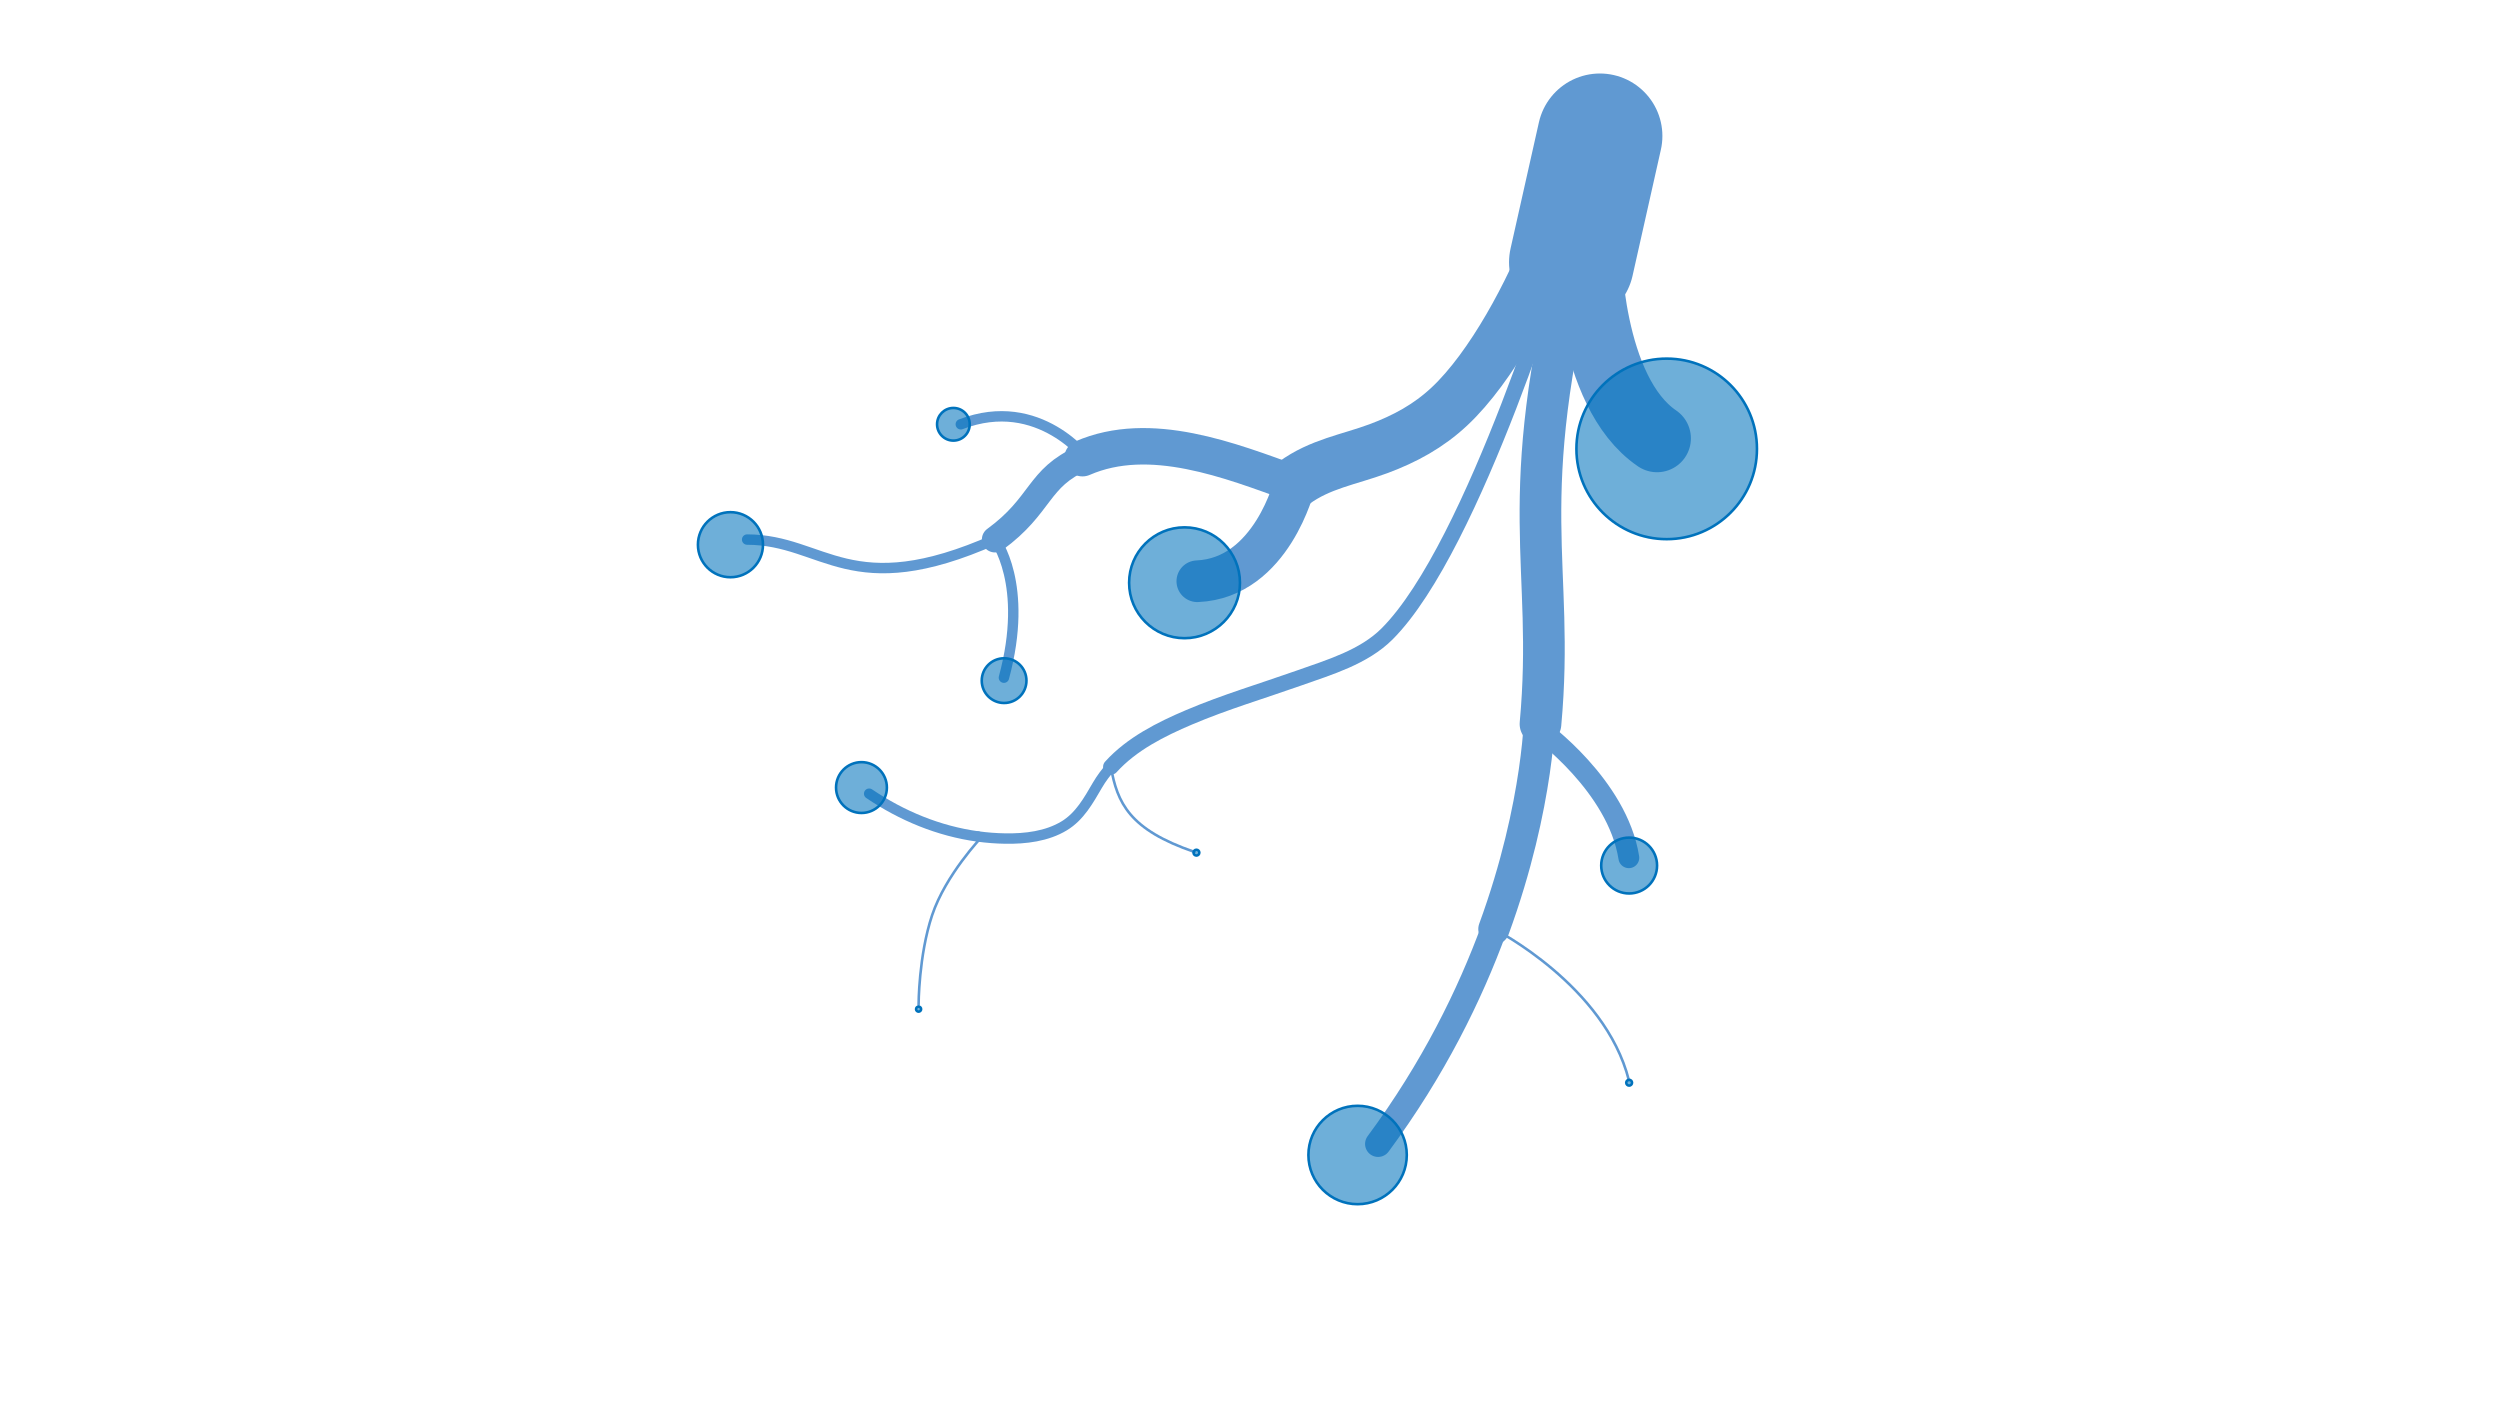 <?xml version="1.0" encoding="utf-8"?>
<!-- Generator: Adobe Illustrator 27.8.1, SVG Export Plug-In . SVG Version: 6.00 Build 0)  -->
<svg version="1.2" baseProfile="tiny" id="g-returnee_movements-_480-interactions-img" xmlns="http://www.w3.org/2000/svg" xmlns:xlink="http://www.w3.org/1999/xlink"
	 x="0px" y="0px" viewBox="0 0 480 270" overflow="visible" xml:space="preserve">
<g>
	
		<line id="path-1s_00000018944487165565431010000012518154772188464775_" fill="none" stroke="#6099D2" stroke-width="24" stroke-linecap="round" stroke-linejoin="round" x1="307.18" y1="26.111" x2="301.735" y2="50.353"/>
	
		<path id="path-19s_00000005952291922481492750000009170768271899542170_" fill="none" stroke="#6099D2" stroke-width="5" stroke-linecap="round" stroke-linejoin="round" d="
		M286.829,178.383c-4.601,12.583-11.598,26.87-22.237,41.25"/>
	
		<path id="path-7s_00000133492792969166237000000005024976714879078028_" fill="none" stroke="#6099D2" stroke-width="6" stroke-linecap="round" stroke-linejoin="round" d="
		M295.667,136.158c0,0,0.043,17.938-8.838,42.226"/>
	
		<path id="path-3s_00000028302699829861295130000002646758662387818631_" fill="none" stroke="#6099D2" stroke-width="8" stroke-linecap="round" stroke-linejoin="round" d="
		M303.094,47.318c-12.612,49.853-4.472,60.613-7.321,91.691"/>
	
		<path id="path-2s_00000155846149164678297450000007876304423949648025_" fill="none" stroke="#6099D2" stroke-width="13" stroke-linecap="round" stroke-linejoin="round" d="
		M304.771,47.778c0,0,0.139,27.395,13.382,36.391"/>
	
		<path id="path-6s_00000033337911974838266280000003534258018516667323_" fill="none" stroke="#6099D2" stroke-width="4" stroke-linecap="round" stroke-linejoin="round" d="
		M295.667,140.091c0,0,14.883,10.72,17.069,24.594"/>
	
		<path id="path-16s_00000095318343092040701790000001008419315000183943_" fill="none" stroke="#6099D2" stroke-width="0.5" stroke-linecap="round" stroke-linejoin="round" d="
		M286.965,178.433c0,0,21.159,10.762,25.771,28.946"/>
	
		<path id="path-13s_00000060031093794655577700000009565068715744021393_" fill="none" stroke="#6099D2" stroke-width="2" stroke-linecap="round" stroke-linejoin="round" d="
		M191.023,103.569c-27.824,12.36-32.727,0.056-47.573,0.028"/>
	
		<path id="path-4s_00000025407717350498854230000007496869305771637128_" fill="none" stroke="#6099D2" stroke-width="10" stroke-linecap="round" stroke-linejoin="round" d="
		M297.986,45.647c-3.976,10.306-11.558,24.792-19.724,32.42c-4.006,3.742-8.521,6.198-13.619,8.089
		c-5.656,2.097-11.192,2.9-16.214,6.585"/>
	
		<path id="path-5s_00000111193035877321149570000015838226995142204339_" fill="none" stroke="#6099D2" stroke-width="8" stroke-linecap="round" stroke-linejoin="round" d="
		M248.591,92.902c0,0-4.384,18.08-18.705,18.697"/>
	
		<path id="path-12s_00000058557488619681539360000003894035704804531859_" fill="none" stroke="#6099D2" stroke-width="2" stroke-linecap="round" stroke-linejoin="round" d="
		M191.023,103.569c0,0,6.617,8.526,1.729,26.544"/>
	
		<path id="path-18s_00000163783055114948178550000013129430655027900811_" fill="none" stroke="#6099D2" stroke-width="2" stroke-linecap="round" stroke-linejoin="round" d="
		M187.723,160.599c-7.481-1.029-14.531-3.945-20.845-8.211"/>
	
		<path id="path-17s_00000122680898895541396500000007150160954829811844_" fill="none" stroke="#6099D2" stroke-width="2" stroke-linecap="round" stroke-linejoin="round" d="
		M213.289,147.243c-0.968,1.072-1.837,2.237-2.581,3.511c-1.712,2.933-3.383,5.988-6.375,7.804
		c-3.335,2.024-7.463,2.504-11.29,2.446c-1.794-0.027-3.568-0.165-5.319-0.405"/>
	
		<path id="path-8s_00000182511339132320496100000010188742659822994828_" fill="none" stroke="#6099D2" stroke-width="3" stroke-linecap="round" stroke-linejoin="round" d="
		M300.486,46.725c0,0-17.329,58.177-34.182,74.997c-4.449,4.44-11.036,6.384-16.867,8.448c-7.052,2.495-14.244,4.623-21.136,7.55
		c-5.395,2.291-11.033,5.117-15.011,9.523"/>
	
		<path id="path-10s_00000089547533222844920320000012111693336444460704_" fill="none" stroke="#6099D2" stroke-width="2" stroke-linecap="round" stroke-linejoin="round" d="
		M209.023,88.402c0,0-9.438-12.779-24.548-6.94"/>
	
		<path id="path-11s_00000037655663834736962960000017119954187349616283_" fill="none" stroke="#6099D2" stroke-width="5" stroke-linecap="round" stroke-linejoin="round" d="
		M207.838,87.969c-8.693,3.787-7.734,8.985-16.815,15.6"/>
	
		<path id="path-14s_00000012458955153520405530000007697167994416704428_" fill="none" stroke="#6099D2" stroke-width="0.5" stroke-linecap="round" stroke-linejoin="round" d="
		M188.493,160.697c0,0-6.939,7.258-9.531,15.032s-2.591,17.196-2.591,17.196"/>
	
		<path id="path-15s_00000039843814875512135600000000801079983486126004_" fill="none" stroke="#6099D2" stroke-width="0.5" stroke-linecap="round" stroke-linejoin="round" d="
		M213.289,147.243c1.221,6.883,3.506,12.041,16.038,16.325"/>
	
		<path id="path-9s_00000126290443826661294840000010296421996756649871_" fill="none" stroke="#6099D2" stroke-width="7" stroke-linecap="round" stroke-linejoin="round" d="
		M248.589,92.906c-12.388-4.488-27.757-10.597-40.752-4.937"/>
	<g id="size_00000104686680727925866750000011615935553502752958_">
		
			<path id="_x3C_path_x3E__00000181053345848508826120000013551194534412549763_" fill="#0072BC" fill-opacity="0.57" stroke="#0072BC" stroke-width="0.5" stroke-miterlimit="10" d="
			M320.004,68.855c9.572,0,17.332,7.76,17.332,17.332s-7.76,17.332-17.332,17.332s-17.332-7.76-17.332-17.332
			S310.432,68.855,320.004,68.855L320.004,68.855"/>
		
			<path id="_x3C_path_x3E__00000017484547747493868420000012954911179376019614_" fill="#0072BC" fill-opacity="0.57" stroke="#0072BC" stroke-width="0.5" stroke-miterlimit="10" d="
			M227.431,101.25c5.877,0,10.642,4.765,10.642,10.642s-4.764,10.642-10.642,10.642s-10.642-4.765-10.642-10.642
			S221.554,101.25,227.431,101.25L227.431,101.25"/>
		
			<path id="_x3C_path_x3E__00000175319251397962804280000003061936391405140386_" fill="#0072BC" fill-opacity="0.57" stroke="#0072BC" stroke-width="0.5" stroke-miterlimit="10" d="
			M260.658,212.316c5.216,0,9.444,4.228,9.444,9.444s-4.228,9.444-9.444,9.444c-5.216,0-9.444-4.228-9.444-9.444
			S255.442,212.316,260.658,212.316L260.658,212.316"/>
		
			<path id="_x3C_path_x3E__00000183940820188768342130000008100008071059232136_" fill="#0072BC" fill-opacity="0.57" stroke="#0072BC" stroke-width="0.5" stroke-miterlimit="10" d="
			M140.247,98.337c3.45,0,6.246,2.797,6.246,6.246s-2.797,6.246-6.246,6.246c-3.45,0-6.246-2.797-6.246-6.246
			S136.798,98.337,140.247,98.337L140.247,98.337"/>
		
			<path id="_x3C_path_x3E__00000091728495044368914820000014225640498298287013_" fill="#0072BC" fill-opacity="0.57" stroke="#0072BC" stroke-width="0.5" stroke-miterlimit="10" d="
			M312.794,160.821c2.962,0,5.363,2.401,5.363,5.363s-2.401,5.363-5.363,5.363s-5.363-2.401-5.363-5.363
			S309.832,160.821,312.794,160.821L312.794,160.821"/>
		
			<path id="_x3C_path_x3E__00000055687464914194201610000010522865624653564544_" fill="#0072BC" fill-opacity="0.57" stroke="#0072BC" stroke-width="0.5" stroke-miterlimit="10" d="
			M165.401,146.331c2.695,0,4.88,2.185,4.88,4.88c0,2.695-2.185,4.88-4.88,4.88c-2.695,0-4.88-2.185-4.88-4.88
			C160.521,148.516,162.706,146.331,165.401,146.331L165.401,146.331"/>
		
			<path id="_x3C_path_x3E__00000147906438281751231340000008806806504055190200_" fill="#0072BC" fill-opacity="0.57" stroke="#0072BC" stroke-width="0.5" stroke-miterlimit="10" d="
			M192.787,126.387c2.372,0,4.294,1.923,4.294,4.294c0,2.372-1.923,4.294-4.294,4.294s-4.294-1.923-4.294-4.294
			C188.493,128.31,190.416,126.387,192.787,126.387L192.787,126.387"/>
		
			<path id="_x3C_path_x3E__00000134972699009169569440000002659061406188287128_" fill="#0072BC" fill-opacity="0.57" stroke="#0072BC" stroke-width="0.5" stroke-miterlimit="10" d="
			M183.051,78.327c1.731,0,3.135,1.404,3.135,3.135s-1.404,3.135-3.135,3.135c-1.731,0-3.135-1.404-3.135-3.135
			S181.32,78.327,183.051,78.327L183.051,78.327"/>
		
			<path id="_x3C_path_x3E__00000050636961814029382120000008220633812731978929_" fill="#0072BC" fill-opacity="0.57" stroke="#0072BC" stroke-width="0.5" stroke-miterlimit="10" d="
			M229.712,163.15c0.308,0,0.559,0.25,0.559,0.559c0,0.308-0.25,0.559-0.559,0.559s-0.559-0.25-0.559-0.559
			C229.153,163.4,229.403,163.15,229.712,163.15L229.712,163.15"/>
		
			<path id="_x3C_path_x3E__00000000181330295226344830000016213677843004088508_" fill="#0072BC" fill-opacity="0.57" stroke="#0072BC" stroke-width="0.5" stroke-miterlimit="10" d="
			M312.794,207.321c0.308,0,0.559,0.25,0.559,0.559c0,0.308-0.25,0.559-0.559,0.559c-0.308,0-0.559-0.25-0.559-0.559
			C312.236,207.571,312.486,207.321,312.794,207.321L312.794,207.321"/>
		
			<path id="_x3C_path_x3E__00000075161712003780565600000017044692378569434286_" fill="#0072BC" fill-opacity="0.57" stroke="#0072BC" stroke-width="0.5" stroke-miterlimit="10" d="
			M176.371,193.269c0.268,0,0.486,0.218,0.486,0.486s-0.218,0.486-0.486,0.486s-0.486-0.218-0.486-0.486
			S176.103,193.269,176.371,193.269L176.371,193.269"/>
		
			<path id="_x3C_path_x3E__00000001622269958320610790000002985463717118393504_" fill="#0072BC" fill-opacity="0.57" stroke="#0072BC" stroke-width="0.5" stroke-miterlimit="10" d="
			M1003.913,100.407c13.959,0,25.276,11.316,25.276,25.276s-11.316,25.276-25.276,25.276c-13.959,0-25.276-11.316-25.276-25.276
			S989.953,100.407,1003.913,100.407L1003.913,100.407"/>
		
			<path id="_x3C_path_x3E__00000052825282666098002790000009709020715936098484_" fill="#0072BC" fill-opacity="0.57" stroke="#0072BC" stroke-width="0.5" stroke-miterlimit="10" d="
			M868.91,147.649c8.571,0,15.519,6.948,15.519,15.519c0,8.571-6.948,15.519-15.519,15.519c-8.571,0-15.519-6.948-15.519-15.519
			C853.391,154.597,860.339,147.649,868.91,147.649L868.91,147.649"/>
		
			<path id="_x3C_path_x3E__00000008114934607361923830000003315061831283971464_" fill="#0072BC" fill-opacity="0.57" stroke="#0072BC" stroke-width="0.5" stroke-miterlimit="10" d="
			M917.366,309.615c7.606,0,13.772,6.166,13.772,13.772s-6.166,13.772-13.772,13.772c-7.606,0-13.772-6.166-13.772-13.772
			S909.76,309.615,917.366,309.615L917.366,309.615"/>
		
			<path id="_x3C_path_x3E__00000129176521961318643170000015170748256652060052_" fill="#0072BC" fill-opacity="0.57" stroke="#0072BC" stroke-width="0.5" stroke-miterlimit="10" d="
			M741.767,143.4c5.031,0,9.109,4.078,9.109,9.109c0,5.031-4.078,9.109-9.109,9.109s-9.109-4.078-9.109-9.109
			C732.658,147.478,736.736,143.4,741.767,143.4L741.767,143.4"/>
		
			<path id="_x3C_path_x3E__00000029727592324012522260000004015978149726051983_" fill="#0072BC" fill-opacity="0.57" stroke="#0072BC" stroke-width="0.5" stroke-miterlimit="10" d="
			M993.398,234.52c4.32,0,7.821,3.502,7.821,7.821s-3.502,7.821-7.821,7.821s-7.821-3.502-7.821-7.821
			S989.078,234.52,993.398,234.52L993.398,234.52"/>
		
			<path id="_x3C_path_x3E__00000124156966192163072420000010191716624819546498_" fill="#0072BC" fill-opacity="0.57" stroke="#0072BC" stroke-width="0.5" stroke-miterlimit="10" d="
			M778.45,213.389c3.931,0,7.117,3.186,7.117,7.117s-3.186,7.117-7.117,7.117c-3.931,0-7.117-3.186-7.117-7.117
			S774.519,213.389,778.45,213.389L778.45,213.389"/>
		
			<path id="_x3C_path_x3E__00000034050901465477867030000016579250653348390332_" fill="#0072BC" fill-opacity="0.57" stroke="#0072BC" stroke-width="0.5" stroke-miterlimit="10" d="
			M818.388,184.306c3.459,0,6.262,2.804,6.262,6.262s-2.804,6.262-6.262,6.262c-3.458,0-6.262-2.804-6.262-6.262
			S814.929,184.306,818.388,184.306L818.388,184.306"/>
		
			<path id="_x3C_path_x3E__00000144312412869383665170000014986780528992270490_" fill="#0072BC" fill-opacity="0.57" stroke="#0072BC" stroke-width="0.5" stroke-miterlimit="10" d="
			M804.189,114.22c2.525,0,4.572,2.047,4.572,4.572s-2.047,4.572-4.572,4.572s-4.572-2.047-4.572-4.572
			S801.664,114.22,804.189,114.22L804.189,114.22"/>
		
			<path id="_x3C_path_x3E__00000010276016764119428130000007987468588761865662_" fill="#0072BC" fill-opacity="0.57" stroke="#0072BC" stroke-width="0.5" stroke-miterlimit="10" d="
			M872.236,237.916c0.45,0,0.814,0.365,0.814,0.814s-0.365,0.814-0.814,0.814s-0.815-0.365-0.815-0.814
			S871.786,237.916,872.236,237.916L872.236,237.916"/>
		
			<path id="_x3C_path_x3E__00000067235892509620976350000011956492620981077182_" fill="#0072BC" fill-opacity="0.57" stroke="#0072BC" stroke-width="0.5" stroke-miterlimit="10" d="
			M993.398,302.33c0.45,0,0.815,0.365,0.815,0.814s-0.365,0.814-0.815,0.814s-0.814-0.365-0.814-0.814
			S992.948,302.33,993.398,302.33L993.398,302.33"/>
		
			<path id="_x3C_path_x3E__00000182504624725125673440000001195751278819669156_" fill="#0072BC" fill-opacity="0.57" stroke="#0072BC" stroke-width="0.5" stroke-miterlimit="10" d="
			M794.448,281.839c0.392,0,0.709,0.317,0.709,0.709c0,0.392-0.317,0.709-0.709,0.709c-0.391,0-0.709-0.317-0.709-0.709
			C793.739,282.156,794.056,281.839,794.448,281.839L794.448,281.839"/>
		
			<path id="_x3C_path_x3E__00000119118986520532549620000000081077187837220226_" fill="#0072BC" fill-opacity="0.57" stroke="#0072BC" stroke-width="0.5" stroke-miterlimit="10" d="
			M1924.269,137.698c19.144,0,34.664,15.52,34.664,34.664s-15.52,34.664-34.664,34.664s-34.664-15.52-34.664-34.664
			S1905.124,137.698,1924.269,137.698L1924.269,137.698"/>
		
			<path id="_x3C_path_x3E__00000068665762866687210740000007204057911680031894_" fill="#0072BC" fill-opacity="0.57" stroke="#0072BC" stroke-width="0.5" stroke-miterlimit="10" d="
			M1739.122,202.487c11.754,0,21.283,9.529,21.283,21.283s-9.529,21.283-21.283,21.283c-11.754,0-21.283-9.529-21.283-21.283
			S1727.368,202.487,1739.122,202.487L1739.122,202.487"/>
		
			<path id="_x3C_path_x3E__00000152980528195344640070000002005153756345632139_" fill="#0072BC" fill-opacity="0.57" stroke="#0072BC" stroke-width="0.5" stroke-miterlimit="10" d="
			M1805.577,424.612c10.432,0,18.888,8.456,18.888,18.888s-8.456,18.888-18.888,18.888s-18.888-8.456-18.888-18.888
			S1795.145,424.612,1805.577,424.612L1805.577,424.612"/>
		
			<path id="_x3C_path_x3E__00000046315798586832703120000003896949403067757697_" fill="#0072BC" fill-opacity="0.57" stroke="#0072BC" stroke-width="0.5" stroke-miterlimit="10" d="
			M1564.755,196.66c6.899,0,12.492,5.593,12.492,12.492s-5.593,12.492-12.492,12.492c-6.899,0-12.492-5.593-12.492-12.492
			S1557.856,196.66,1564.755,196.66L1564.755,196.66"/>
		
			<path id="_x3C_path_x3E__00000009557811214659820530000012483714234879582622_" fill="#0072BC" fill-opacity="0.57" stroke="#0072BC" stroke-width="0.5" stroke-miterlimit="10" d="
			M1909.849,321.625c5.924,0,10.726,4.802,10.726,10.726c0,5.924-4.802,10.726-10.726,10.726s-10.726-4.802-10.726-10.726
			C1899.122,326.427,1903.925,321.625,1909.849,321.625L1909.849,321.625"/>
		
			<path id="_x3C_path_x3E__00000000186474417647746900000015200673600554068139_" fill="#0072BC" fill-opacity="0.57" stroke="#0072BC" stroke-width="0.5" stroke-miterlimit="10" d="
			M1615.062,292.645c5.391,0,9.761,4.37,9.761,9.761s-4.37,9.761-9.761,9.761c-5.391,0-9.761-4.37-9.761-9.761
			S1609.672,292.645,1615.062,292.645L1615.062,292.645"/>
		
			<path id="_x3C_path_x3E__00000167362134480355339860000009689405155725934979_" fill="#0072BC" fill-opacity="0.57" stroke="#0072BC" stroke-width="0.5" stroke-miterlimit="10" d="
			M1669.835,252.759c4.743,0,8.588,3.845,8.588,8.588s-3.845,8.588-8.588,8.588c-4.743,0-8.588-3.845-8.588-8.588
			S1665.092,252.759,1669.835,252.759L1669.835,252.759"/>
		
			<path id="_x3C_path_x3E__00000048474341781763891670000010810551711775137669_" fill="#0072BC" fill-opacity="0.57" stroke="#0072BC" stroke-width="0.5" stroke-miterlimit="10" d="
			M1650.362,156.642c3.463,0,6.27,2.807,6.27,6.27c0,3.463-2.807,6.27-6.27,6.27s-6.27-2.807-6.27-6.27
			C1644.092,159.449,1646.9,156.642,1650.362,156.642L1650.362,156.642"/>
		
			<path id="_x3C_path_x3E__00000037690510572570666820000018439877831465288100_" fill="#0072BC" fill-opacity="0.57" stroke="#0072BC" stroke-width="0.5" stroke-miterlimit="10" d="
			M1743.684,326.282c0.617,0,1.117,0.5,1.117,1.117c0,0.617-0.5,1.117-1.117,1.117s-1.117-0.5-1.117-1.117
			C1742.567,326.783,1743.067,326.282,1743.684,326.282L1743.684,326.282"/>
		
			<path id="_x3C_path_x3E__00000165948319571896543360000016316079478436384924_" fill="#0072BC" fill-opacity="0.57" stroke="#0072BC" stroke-width="0.5" stroke-miterlimit="10" d="
			M1909.849,414.621c0.617,0,1.117,0.5,1.117,1.117s-0.5,1.117-1.117,1.117s-1.117-0.5-1.117-1.117
			S1909.232,414.621,1909.849,414.621L1909.849,414.621"/>
		
			<path id="_x3C_path_x3E__00000078746574882803893250000005817849723629674660_" fill="#0072BC" fill-opacity="0.57" stroke="#0072BC" stroke-width="0.5" stroke-miterlimit="10" d="
			M1637.003,386.519c0.537,0,0.972,0.435,0.972,0.972s-0.435,0.972-0.972,0.972s-0.972-0.435-0.972-0.972
			S1636.466,386.519,1637.003,386.519L1637.003,386.519"/>
	</g>
</g>
<style>
#g-returnee_movements-_480-interactions-img rect, #g-returnee_movements-_480-interactions-img circle, #g-returnee_movements-_480-interactions-img path, #g-returnee_movements-_480-interactions-img line, #g-returnee_movements-_480-interactions-img polyline { vector-effect: non-scaling-stroke; }
</style>
</svg>

